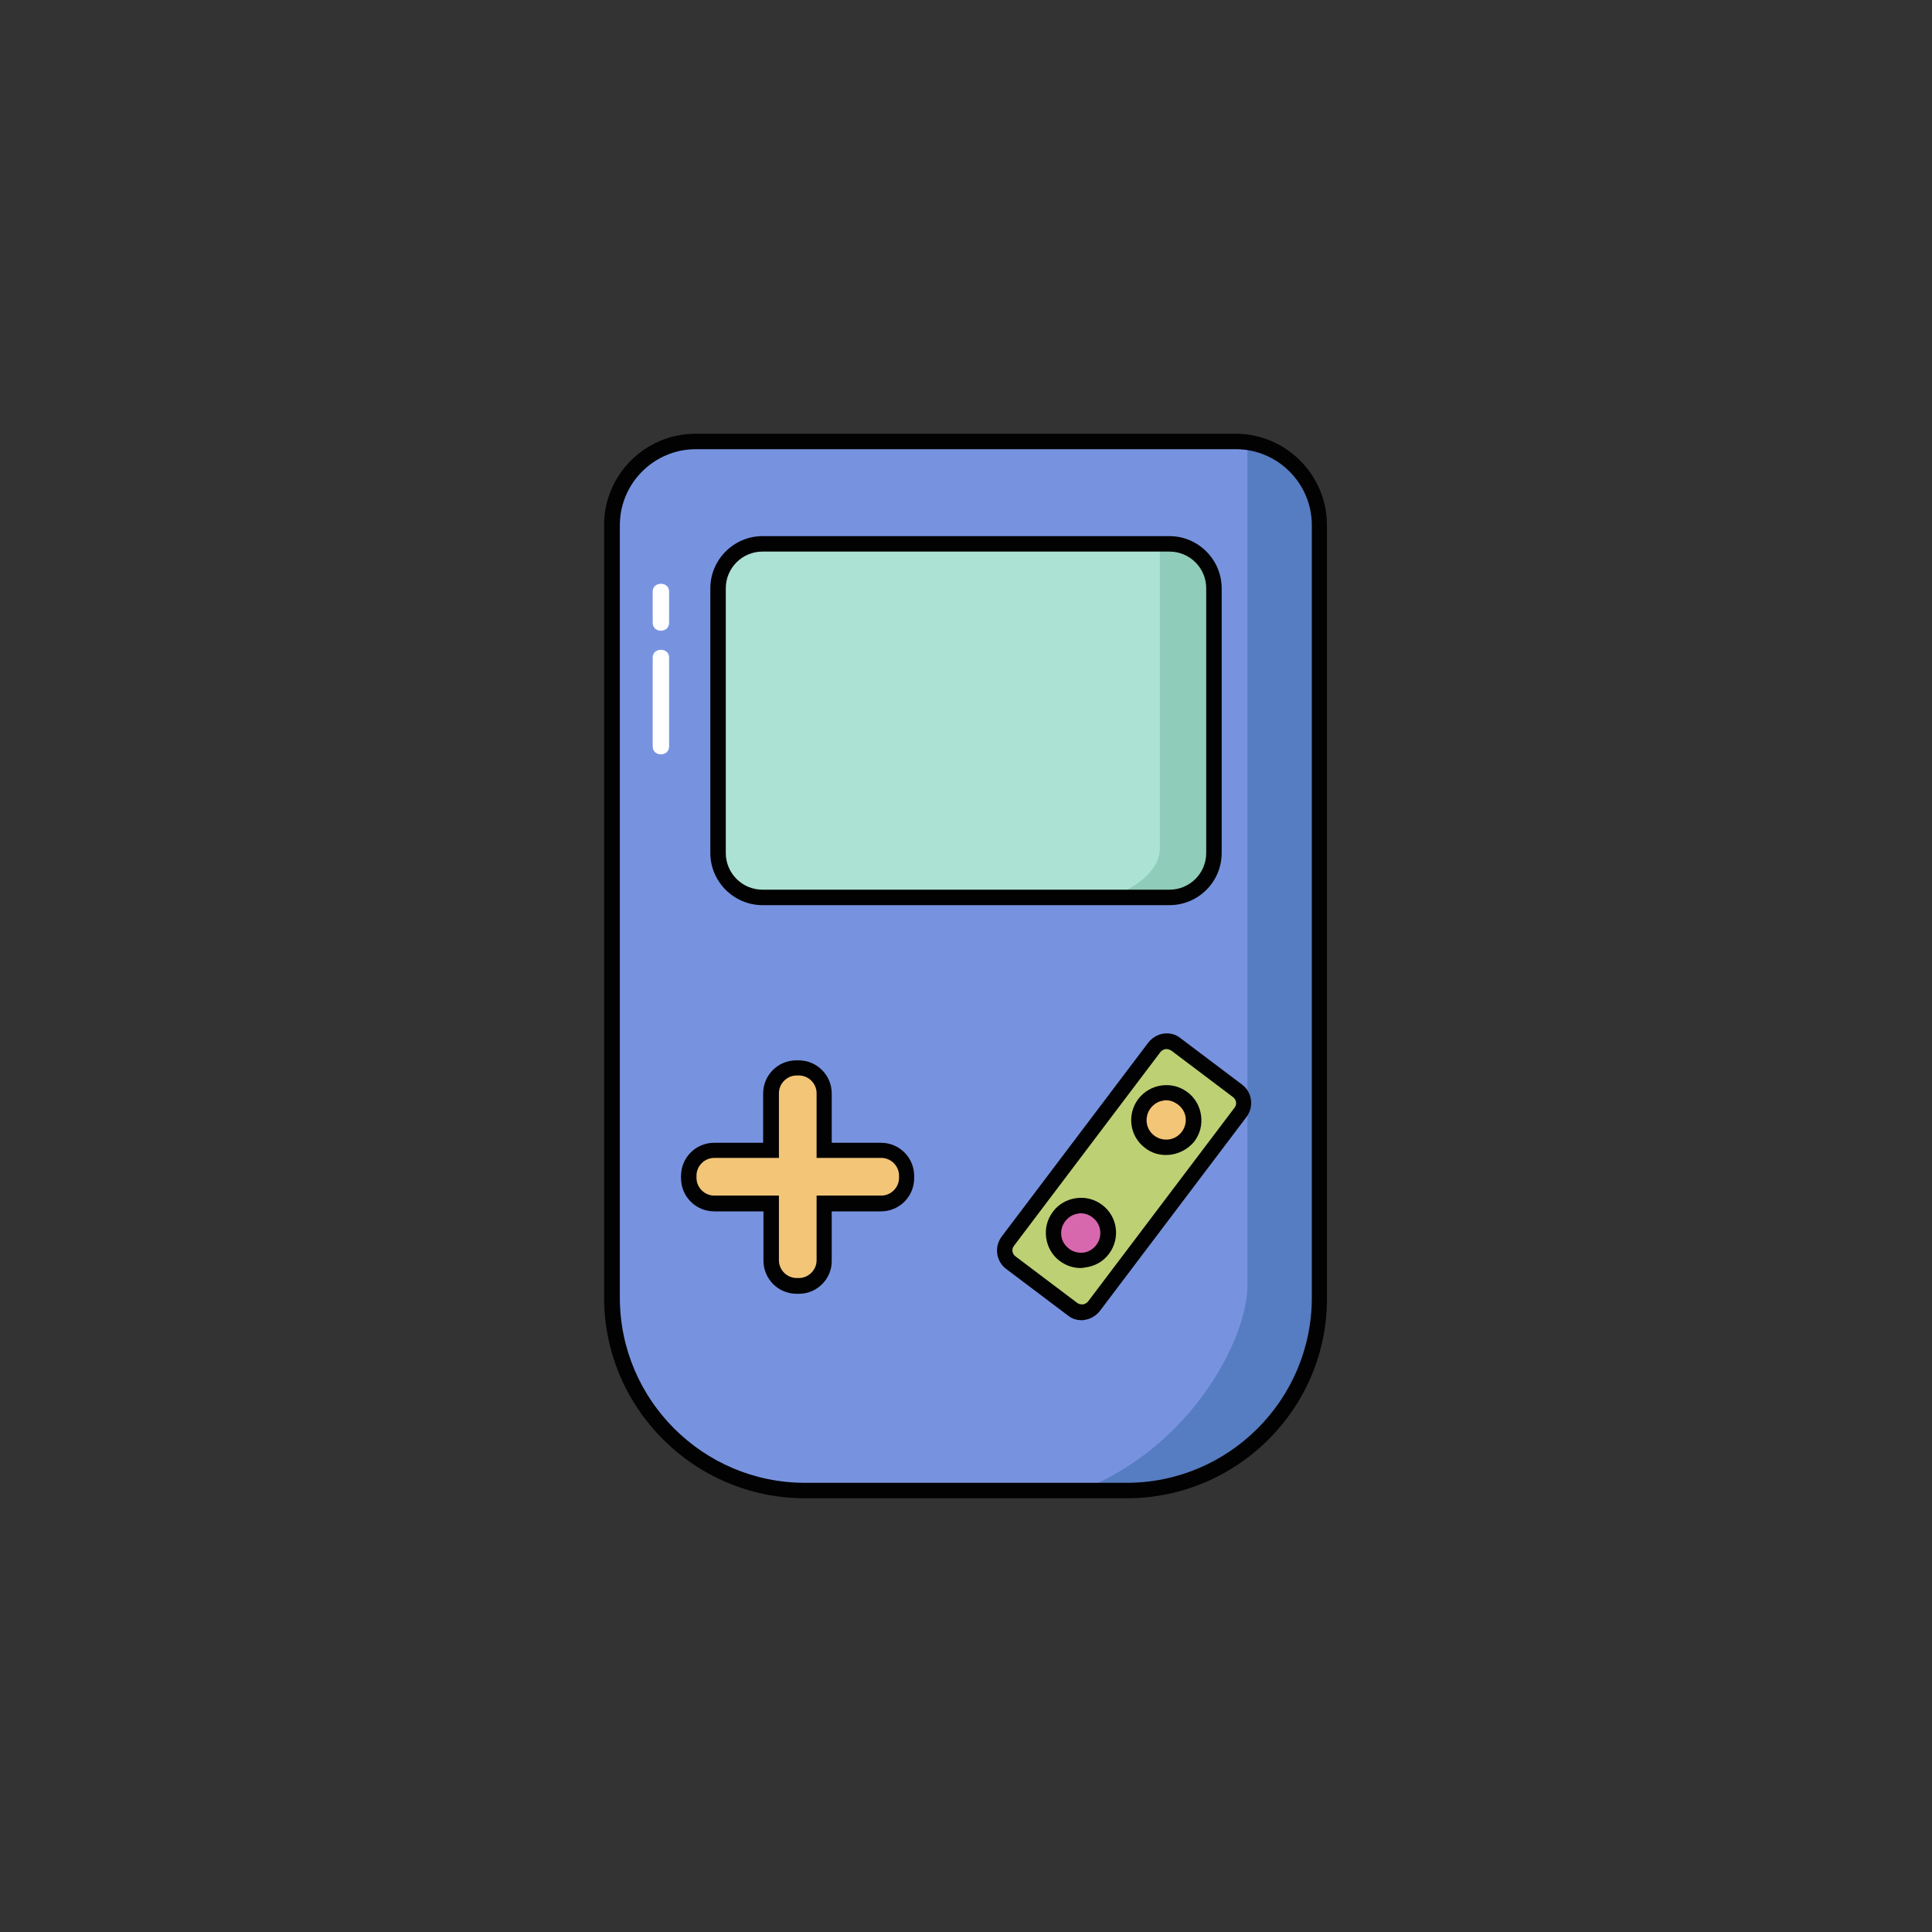 <?xml version="1.0" encoding="utf-8"?>
<!-- Generator: Adobe Illustrator 22.0.0, SVG Export Plug-In . SVG Version: 6.00 Build 0)  -->
<svg version="1.1" xmlns="http://www.w3.org/2000/svg" xmlns:xlink="http://www.w3.org/1999/xlink" x="0px" y="0px"
	 viewBox="0 0 600 600" style="enable-background:new 0 0 600 600;" xml:space="preserve">
<rect x="0" y="0" width="600" height="600" fill="#333333" stroke="none"/>
<style type="text/css">
	.st0{fill:#B74697;}
	.st1{fill:#020202;}
	.st2{fill:#D868AE;}
	.st3{fill:#C95DA5;}
	.st4{fill:#D19E20;}
	.st5{fill:#E5C53C;}
	.st6{fill:#D3A83D;}
	.st7{fill:#79CCB2;}
	.st8{fill:#ACE2D3;}
	.st9{fill:#8FCCB9;}
	.st10{fill:#FFFFFF;}
	.st11{fill:#E5BD4E;}
	.st12{fill:#AD78BA;}
	.st13{fill:#9462A0;}
	.st14{fill:#E2ABEF;}
	.st15{fill:#CD87DD;}
	.st16{fill:#BDD174;}
	.st17{fill:#7793E0;}
	.st18{fill:#A0AF61;}
	.st19{fill:#D68A56;}
	.st20{fill:#F2C577;}
	.st21{fill:#5F78CE;}
	.st22{fill:#B1C659;}
	.st23{fill:#ACBF58;}
	.st24{fill:#A3B24F;}
	.st25{fill:#F9EBD7;}
	.st26{fill:#F2DCC2;}
	.st27{fill:#EDD7BC;}
	.st28{fill:#FBFBFB;}
	.st29{fill:#546AA8;}
	.st30{fill:#E5B46C;}
	.st31{fill:#D19F5D;}
	.st32{fill:#C17B4C;}
	.st33{fill:#567CC1;}
	.st34{fill:#F7D19A;}
	.st35{fill:#DD8345;}
	.st36{fill:#DDAA5F;}
	.st37{fill:#E5B28F;}
	.st38{fill:#AF6E43;}
	.st39{fill:#DDA152;}
	.st40{fill:#895633;}
	.st41{fill:#F9D9AA;}
	.st42{fill:#CBF7E9;}
	.st43{fill:#7DB2A1;}
	.st44{fill:#6AAD97;}
	.st45{fill:#599B83;}
	.st46{fill:#89C9B7;}
</style>
<g id="outline-Toys">
</g>
<g id="outline-Cooking">
</g>
<g id="outline-Swimming">
</g>
<g id="outline-Playing_Chess">
</g>
<g id="outline-Tennis">
</g>
<g id="outline-Writing">
</g>
<g id="outline-Surfing">
</g>
<g id="outline-Skating">
</g>
<g id="outline-Movie">
</g>
<g id="outline-Photography">
</g>
<g id="outline-Work_Out">
</g>
<g id="outline-Gaming">
</g>
<g id="outline-Sewing">
</g>
<g id="outline-Baking">
</g>
<g id="outline-Gardening">
</g>
<g id="outline-Hiking">
</g>
<g id="outline-Painting">
</g>
<g id="outline-Riding">
</g>
<g id="outline-Fishing">
</g>
<g id="outline-Knitting">
</g>
<g id="color-Toys_1_">
</g>
<g id="color-Cooking_1_">
</g>
<g id="color-Swimming_1_">
</g>
<g id="color-Playing_Chess_1_">
</g>
<g id="color-Tennis_1_">
</g>
<g id="color-Writing_1_">
</g>
<g id="color-Surfing_1_">
</g>
<g id="color-Skating_1_">
</g>
<g id="color-Movie_1_">
</g>
<g id="color-Photography_1_">
</g>
<g id="color-Work_Out_1_">
</g>
<g id="color-Gaming_1_">
	<g>
		<g>
			<path class="st17" d="M409.9,163.1V403c0,16.1-6.4,30.8-16.8,41.5c-10.9,11.4-26.2,18.4-43.2,18.4h-99.9c-33.1,0-60-26.9-60-60
				V163.1c0-14.3,11.7-26,26-26h167.7c1.2,0,2.4,0.1,3.6,0.2c2,0.2,3.9,0.8,5.7,1.5C403,142.5,409.9,152,409.9,163.1z"/>
		</g>
		<g>
			<path class="st33" d="M409.9,163.1V403c0,16.1-6.4,30.8-16.8,41.5c-10.9,11.4-26.2,18.4-43.2,18.4h-14.3
				c35-13.8,51.8-47.7,51.8-63.6v-262c2,0.2,3.9,0.8,5.7,1.5C403,142.5,409.9,152,409.9,163.1z"/>
		</g>
		<g>
			<path class="st1" d="M349.9,465.3h-99.9c-34.4,0-62.4-28-62.4-62.4V163.1c0-15.7,12.8-28.4,28.4-28.4h167.7
				c15.7,0,28.4,12.8,28.4,28.4V403C412.3,437.3,384.3,465.3,349.9,465.3z M216.1,139.5c-13,0-23.6,10.6-23.6,23.6V403
				c0,31.7,25.8,57.5,57.5,57.5h99.9c31.7,0,57.5-25.8,57.5-57.5V163.1c0-13-10.6-23.6-23.6-23.6H216.1z"/>
		</g>
		<g>
			<path class="st8" d="M377,182.7v82.2c0,7.7-6.2,13.8-13.8,13.8H236.8c-7.7,0-13.9-6.2-13.9-13.8v-82.2c0-7.6,6.2-13.8,13.9-13.8
				h126.4C370.8,168.8,377,175,377,182.7z"/>
		</g>
		<g>
			<path class="st9" d="M377,182.7v82.2c0,7.7-6.2,13.8-13.8,13.8h-19.1c8-2.4,16.1-8,16.1-15.3v-94.6h3
				C370.8,168.8,377,175,377,182.7z"/>
		</g>
		<g>
			<path class="st1" d="M363.2,281.1H236.8c-8.9,0-16.2-7.3-16.2-16.2v-82.2c0-8.9,7.3-16.2,16.2-16.2h126.4
				c8.9,0,16.2,7.3,16.2,16.2v82.2C379.4,273.9,372.1,281.1,363.2,281.1z M236.8,171.3c-6.3,0-11.4,5.1-11.4,11.4v82.2
				c0,6.3,5.1,11.4,11.4,11.4h126.4c6.3,0,11.4-5.1,11.4-11.4v-82.2c0-6.3-5.1-11.4-11.4-11.4H236.8z"/>
		</g>
		<g>
			<g>
				<path class="st20" d="M273.6,357.2H256v-17.7c0-4.4-3.5-7.9-7.9-7.9h-0.7c-4.4,0-7.9,3.5-7.9,7.9v17.7h-17.7
					c-4.4,0-7.9,3.5-7.9,7.9v0.7c0,4.4,3.5,7.9,7.9,7.9h17.7v17.7c0,4.4,3.5,7.9,7.9,7.9h0.7c4.4,0,7.9-3.5,7.9-7.9v-17.7h17.7
					c4.4,0,7.9-3.5,7.9-7.9v-0.7C281.6,360.8,278,357.2,273.6,357.2z"/>
			</g>
			<g>
				<path class="st1" d="M248.1,401.8h-0.7c-5.7,0-10.3-4.6-10.3-10.3v-15.3h-15.3c-5.7,0-10.3-4.6-10.3-10.3v-0.7
					c0-5.7,4.6-10.3,10.3-10.3H237v-15.3c0-5.7,4.6-10.3,10.3-10.3h0.7c5.7,0,10.3,4.6,10.3,10.3v15.3h15.3
					c5.7,0,10.3,4.6,10.3,10.3v0.7c0,5.7-4.6,10.3-10.3,10.3h-15.3v15.3C258.4,397.1,253.8,401.8,248.1,401.8z M221.8,359.6
					c-3,0-5.5,2.5-5.5,5.5v0.7c0,3,2.5,5.5,5.5,5.5h20.1v20.1c0,3,2.5,5.5,5.5,5.5h0.7c3,0,5.5-2.5,5.5-5.5v-20.1h20.1
					c3,0,5.5-2.5,5.5-5.5v-0.7c0-3-2.5-5.5-5.5-5.5h-20.1v-20.1c0-3-2.5-5.5-5.5-5.5h-0.7c-3,0-5.5,2.5-5.5,5.5v20.1H221.8z"/>
			</g>
			<g>
				<g>
					<path class="st16" d="M336.1,408.9l-25.1-19c-0.4-0.3-0.5-1-0.2-1.4l50-66.2c0.3-0.4,1-0.5,1.4-0.2l25.1,19
						c0.4,0.3,0.5,1,0.2,1.4l-50,66.2C337.1,409.1,336.5,409.2,336.1,408.9z"/>
				</g>
				<g>
					<path class="st1" d="M335.9,410c-1.6,0-3.1-0.5-4.3-1.5l-19.1-14.4c-3.2-2.4-3.8-6.9-1.4-10.1l45.5-60.2
						c1.2-1.5,2.8-2.5,4.7-2.8c1.9-0.3,3.8,0.2,5.3,1.4l19.1,14.4c3.2,2.4,3.8,6.9,1.4,10.1l-45.5,60.2c-1.2,1.5-2.8,2.5-4.7,2.8
						C336.6,410,336.2,410,335.9,410z M362.3,325.8c-0.1,0-0.2,0-0.3,0c-0.6,0.1-1.2,0.4-1.6,0.9l-45.5,60.2c-0.8,1-0.6,2.5,0.5,3.3
						l19.1,14.4c0.5,0.4,1.1,0.5,1.8,0.5c0.6-0.1,1.2-0.4,1.6-0.9l45.5-60.2c0.8-1,0.6-2.5-0.5-3.3l-19.1-14.4
						C363.3,326,362.8,325.8,362.3,325.8z"/>
				</g>
				<g>
					<g>
						<path class="st20" d="M368.9,352.9c-2.8,3.7-8.1,4.5-11.9,1.7c-3.7-2.8-4.5-8.1-1.7-11.9c2.8-3.7,8.1-4.5,11.9-1.7
							C371,343.9,371.7,349.2,368.9,352.9z"/>
					</g>
					<g>
						<path class="st2" d="M342.4,388c-2.8,3.7-8.1,4.5-11.9,1.7c-3.7-2.8-4.5-8.1-1.7-11.9c2.8-3.7,8.1-4.5,11.9-1.7
							C344.5,378.9,345.2,384.3,342.4,388z"/>
					</g>
				</g>
				<g>
					<g>
						<path class="st1" d="M362.1,358.7c-2.3,0-4.6-0.7-6.5-2.2c-4.8-3.6-5.7-10.4-2.1-15.2c1.8-2.3,4.3-3.8,7.2-4.2
							c2.9-0.4,5.7,0.3,8.1,2.1c2.3,1.7,3.8,4.3,4.2,7.2c0.4,2.9-0.3,5.7-2.1,8.1l0,0C368.7,357.2,365.4,358.7,362.1,358.7z
							 M362.1,341.7c-0.3,0-0.6,0-0.8,0.1c-1.6,0.2-3,1.1-4,2.4c-2,2.7-1.5,6.5,1.2,8.5c2.7,2,6.5,1.5,8.5-1.2
							c1-1.3,1.4-2.9,1.2-4.5c-0.2-1.6-1.1-3-2.4-4C364.7,342.2,363.5,341.7,362.1,341.7z"/>
					</g>
					<g>
						<path class="st1" d="M335.6,393.8c-2.4,0-4.6-0.8-6.5-2.2c-2.3-1.7-3.8-4.3-4.2-7.2c-0.4-2.9,0.3-5.7,2.1-8.1
							c1.7-2.3,4.3-3.8,7.2-4.2c2.9-0.4,5.7,0.3,8.1,2.1c4.8,3.6,5.7,10.4,2.1,15.2h0c-1.7,2.3-4.3,3.8-7.2,4.2
							C336.6,393.7,336.1,393.8,335.6,393.8z M335.6,376.8c-0.3,0-0.6,0-0.8,0.1c-1.6,0.2-3,1.1-4,2.4c-1,1.3-1.4,2.9-1.2,4.5
							c0.2,1.6,1.1,3,2.4,4c1.3,1,2.9,1.4,4.5,1.2c1.6-0.2,3-1.1,4-2.4c2-2.7,1.5-6.5-1.2-8.5C338.2,377.2,336.9,376.8,335.6,376.8z
							"/>
					</g>
				</g>
			</g>
		</g>
		<g>
			<g>
				<path class="st10" d="M202.7,204.2c0,9.2,0,18.4,0,27.6c0,3.3,5.1,3.3,5.1,0c0-9.2,0-18.4,0-27.6
					C207.8,201,202.7,201,202.7,204.2L202.7,204.2z"/>
			</g>
		</g>
		<g>
			<g>
				<path class="st10" d="M202.7,183.7c0,3.2,0,6.5,0,9.7c0,3.3,5.1,3.3,5.1,0c0-3.2,0-6.5,0-9.7
					C207.8,180.5,202.7,180.5,202.7,183.7L202.7,183.7z"/>
			</g>
		</g>
	</g>
</g>
<g id="color-Sewing_1_">
</g>
<g id="color-Baking_1_">
</g>
<g id="color-Gardening_1_">
</g>
<g id="color-Hiking_1_">
</g>
<g id="color-Painting_1_">
</g>
<g id="color-Riding_1_">
</g>
<g id="color-Fishing_1_">
</g>
<g id="color-Knitting_1_">
</g>
</svg>
